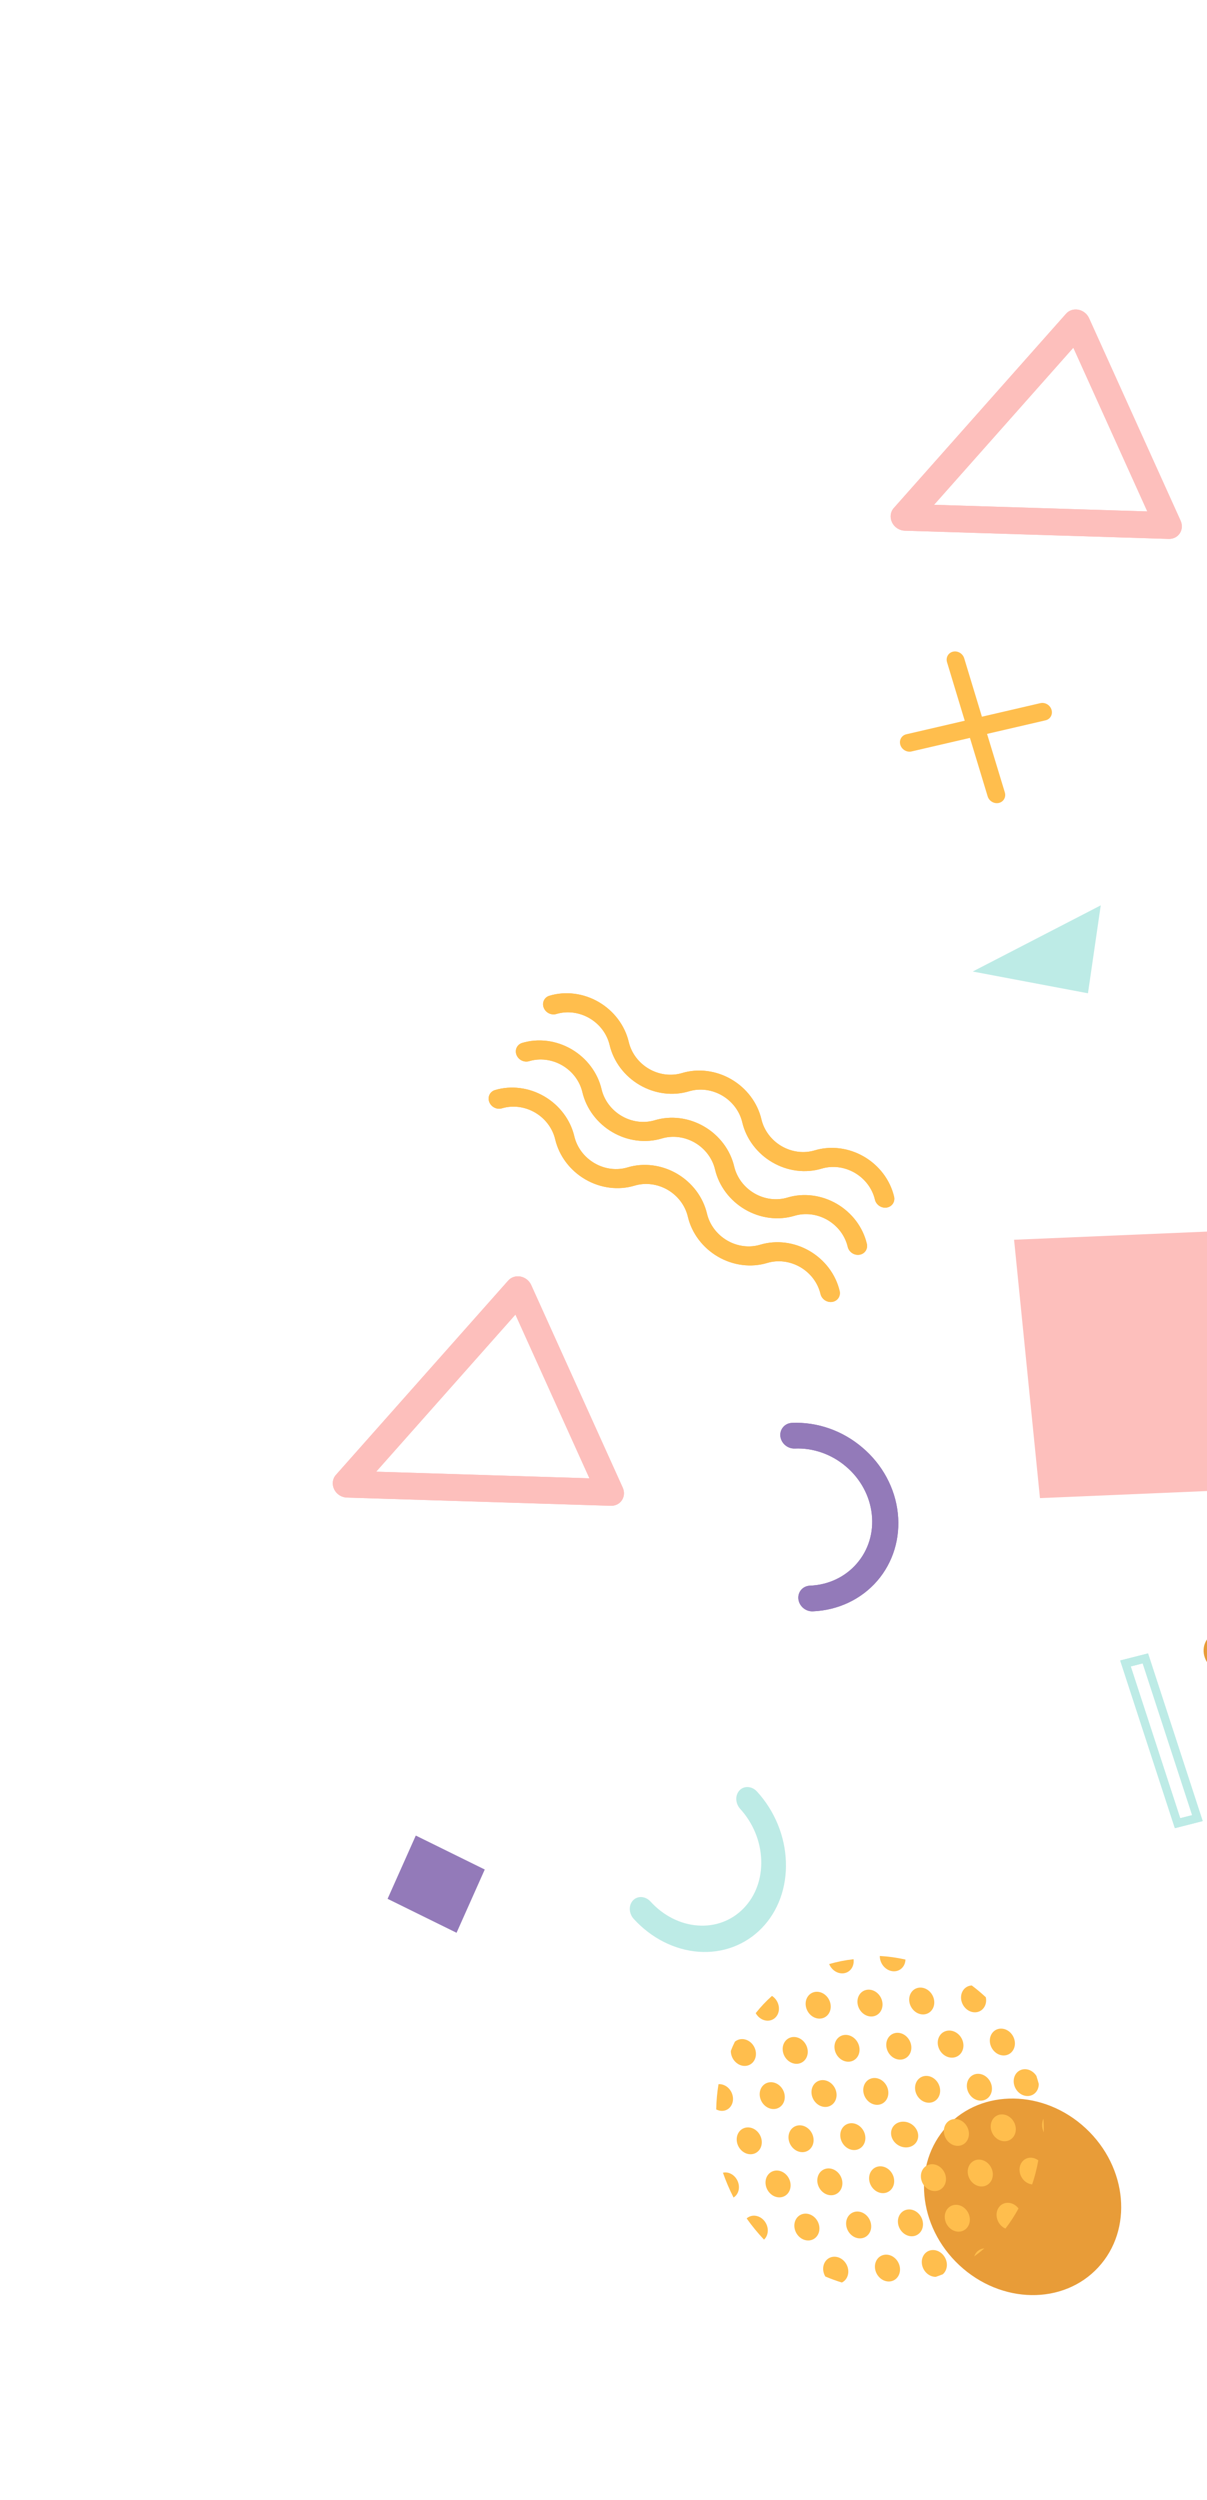 <svg width="371" height="768" viewBox="0 0 371 768" fill="none" xmlns="http://www.w3.org/2000/svg">
<path d="M361.121 561.595L344.318 510.081L352.879 507.902L369.679 559.414L361.121 561.595ZM347.563 511.908L362.769 558.522L366.432 557.596L351.231 510.975L347.563 511.908Z" fill="#BDEBE6"/>
<path d="M240.615 438.517C240.943 438.09 241.365 437.742 241.852 437.496C242.339 437.25 242.88 437.111 243.44 437.09C247.292 436.919 251.191 437.504 254.911 438.812C258.632 440.119 262.1 442.123 265.114 444.708C268.142 447.277 270.66 450.377 272.521 453.83C274.383 457.283 275.552 461.02 275.96 464.824C276.799 472.5 274.519 479.987 269.621 485.642C264.722 491.297 257.605 494.658 249.831 494.987C248.771 495.03 247.709 494.656 246.879 493.947C246.048 493.239 245.516 492.253 245.401 491.207C245.343 490.689 245.39 490.171 245.538 489.684C245.686 489.197 245.933 488.75 246.263 488.368C246.594 487.986 247.003 487.677 247.466 487.459C247.929 487.241 248.438 487.117 248.963 487.095C251.764 486.986 254.478 486.329 256.948 485.163C259.418 483.997 261.596 482.345 263.354 480.303C265.126 478.268 266.446 475.881 267.237 473.28C268.028 470.678 268.275 467.914 267.963 465.146C267.662 462.38 266.809 459.665 265.453 457.155C264.098 454.645 262.266 452.391 260.065 450.524C257.871 448.643 255.348 447.185 252.641 446.232C249.933 445.28 247.096 444.852 244.293 444.975C243.769 444.997 243.237 444.917 242.731 444.739C242.224 444.561 241.751 444.289 241.339 443.938C240.927 443.587 240.585 443.164 240.331 442.694C240.077 442.224 239.917 441.715 239.859 441.197C239.758 440.22 240.027 439.266 240.615 438.517Z" fill="#937AB9"/>
<path d="M104.495 459.417C103.723 458.962 103.099 458.289 102.713 457.494C102.355 456.761 102.213 455.955 102.305 455.175C102.397 454.394 102.718 453.671 103.231 453.093L156.214 393.368C156.666 392.857 157.251 392.477 157.913 392.263C158.576 392.049 159.294 392.009 160.001 392.145C160.706 392.283 161.375 392.592 161.946 393.044C162.518 393.496 162.973 394.075 163.269 394.727L191.414 456.983C191.7 457.617 191.828 458.301 191.784 458.973C191.741 459.645 191.528 460.286 191.165 460.837C190.803 461.39 190.3 461.837 189.703 462.138C189.106 462.439 188.432 462.585 187.741 462.563L106.608 460.04C105.873 460.015 105.144 459.8 104.495 459.417ZM158.43 403.828L115.626 452.083L181.167 454.117L158.43 403.828Z" fill="#FDBFBC"/>
<path d="M334.413 305.129L298.984 298.441L338.343 278.111L334.413 305.129Z" fill="#BDEBE6"/>
<path d="M361.121 561.595L344.318 510.081L352.879 507.902L369.679 559.414L361.121 561.595ZM347.563 511.908L362.769 558.522L366.432 557.596L351.231 510.975L347.563 511.908Z" fill="#BDEBE6"/>
<path d="M382.036 511.146C383.9 508.241 382.917 504.236 379.84 502.2C376.763 500.165 372.758 500.869 370.894 503.774C369.03 506.678 370.013 510.683 373.09 512.719C376.167 514.755 380.172 514.051 382.036 511.146Z" fill="#E89C38"/>
<path d="M240.615 438.517C240.943 438.09 241.365 437.742 241.852 437.496C242.339 437.25 242.88 437.111 243.44 437.09C247.292 436.919 251.191 437.504 254.911 438.812C258.632 440.119 262.1 442.123 265.114 444.708C268.142 447.277 270.66 450.377 272.521 453.83C274.383 457.283 275.552 461.02 275.96 464.824C276.799 472.5 274.519 479.987 269.621 485.642C264.722 491.297 257.605 494.658 249.831 494.987C248.771 495.03 247.709 494.656 246.879 493.947C246.048 493.239 245.516 492.253 245.401 491.207C245.343 490.689 245.39 490.171 245.538 489.684C245.686 489.197 245.933 488.75 246.263 488.368C246.594 487.986 247.003 487.677 247.466 487.459C247.929 487.241 248.438 487.117 248.963 487.095C251.764 486.986 254.478 486.329 256.948 485.163C259.418 483.997 261.596 482.345 263.354 480.303C265.126 478.268 266.446 475.881 267.237 473.28C268.028 470.678 268.275 467.914 267.963 465.146C267.662 462.38 266.809 459.665 265.453 457.155C264.098 454.645 262.266 452.391 260.065 450.524C257.871 448.643 255.348 447.185 252.641 446.232C249.933 445.28 247.096 444.852 244.293 444.975C243.769 444.997 243.237 444.917 242.731 444.739C242.224 444.561 241.751 444.289 241.339 443.938C240.927 443.587 240.585 443.164 240.331 442.694C240.077 442.224 239.917 441.715 239.859 441.197C239.758 440.22 240.027 439.266 240.615 438.517Z" fill="#937AB9"/>
<path d="M291.062 653.166C280.328 664.776 282.039 683.89 294.884 695.858C307.728 707.827 326.842 708.118 337.575 696.508C348.309 684.899 346.598 665.785 333.754 653.816C320.91 641.848 301.796 641.557 291.062 653.166Z" fill="#E89C38"/>
<path d="M288.751 691.727C287.815 691.183 286.753 691.038 285.798 691.324C284.844 691.61 284.075 692.303 283.66 693.252C283.247 694.202 283.223 695.328 283.592 696.383C283.961 697.439 284.693 698.339 285.629 698.884C286.256 699.249 286.947 699.436 287.628 699.427C288.355 699.181 289.073 698.919 289.785 698.635C290.186 698.293 290.507 697.858 290.725 697.356C291.137 696.406 291.161 695.28 290.791 694.225C290.421 693.169 289.687 692.271 288.751 691.727Z" fill="#FFBE4D"/>
<path d="M290.718 679.365C290.305 680.314 290.281 681.44 290.65 682.496C291.019 683.552 291.751 684.451 292.686 684.997C293.623 685.539 294.685 685.683 295.639 685.397C296.594 685.11 297.362 684.417 297.777 683.468C298.19 682.519 298.215 681.392 297.845 680.336C297.475 679.28 296.742 678.381 295.806 677.836C294.87 677.293 293.808 677.148 292.854 677.435C291.9 677.721 291.131 678.416 290.718 679.365Z" fill="#FFBE4D"/>
<path d="M297.779 665.477C297.366 666.426 297.342 667.553 297.711 668.609C298.081 669.665 298.815 670.564 299.751 671.109C300.214 671.378 300.714 671.553 301.22 671.622C301.727 671.692 302.231 671.654 302.704 671.513C303.177 671.371 303.609 671.128 303.976 670.797C304.342 670.466 304.637 670.053 304.842 669.583C305.255 668.634 305.28 667.508 304.911 666.452C304.542 665.396 303.809 664.496 302.873 663.951C301.937 663.407 300.874 663.262 299.919 663.548C298.964 663.834 298.194 664.528 297.779 665.477Z" fill="#FFBE4D"/>
<path d="M304.844 651.589C304.639 652.059 304.527 652.578 304.515 653.115C304.503 653.653 304.591 654.198 304.775 654.721C304.958 655.245 305.232 655.734 305.582 656.163C305.932 656.592 306.351 656.952 306.815 657.221C307.751 657.765 308.813 657.91 309.768 657.624C310.723 657.338 311.492 656.644 311.906 655.696C312.319 654.746 312.343 653.62 311.974 652.564C311.605 651.509 310.873 650.609 309.937 650.064C309.001 649.52 307.938 649.375 306.983 649.66C306.028 649.946 305.259 650.64 304.844 651.589Z" fill="#FFBE4D"/>
<path d="M311.908 637.699C311.495 638.648 311.47 639.774 311.839 640.83C312.208 641.885 312.941 642.785 313.876 643.33C314.812 643.873 315.874 644.018 316.828 643.732C317.782 643.446 318.551 642.753 318.966 641.805C319.186 641.304 319.297 640.747 319.294 640.171C319.068 639.338 318.824 638.514 318.563 637.698C318.161 637.06 317.616 636.531 316.986 636.167C316.05 635.628 314.991 635.487 314.04 635.774C313.088 636.061 312.322 636.753 311.908 637.699Z" fill="#FFBE4D"/>
<path d="M299.597 692.775C299.544 692.889 299.499 693.008 299.462 693.13C300.521 692.366 301.549 691.552 302.547 690.691C301.904 690.73 301.298 690.941 300.782 691.305C300.267 691.669 299.86 692.174 299.597 692.775Z" fill="#FFBE4D"/>
<path d="M311.716 677.221C310.783 676.678 309.724 676.534 308.773 676.819C307.822 677.105 307.055 677.797 306.641 678.744C306.23 679.693 306.206 680.818 306.575 681.872C306.943 682.927 307.674 683.825 308.606 684.37C308.749 684.451 308.895 684.524 309.044 684.588C310.54 682.662 311.882 680.599 313.058 678.417C312.691 677.924 312.235 677.514 311.721 677.215L311.716 677.221Z" fill="#FFBE4D"/>
<path d="M318.728 663.363C317.803 662.822 316.755 662.678 315.812 662.963C314.869 663.248 314.109 663.938 313.699 664.882C313.292 665.828 313.267 666.949 313.632 668.001C313.997 669.053 314.72 669.948 315.644 670.492C316.153 670.79 316.706 670.971 317.263 671.021C318.07 668.634 318.699 666.164 319.143 663.633C319.011 663.533 318.874 663.44 318.734 663.357L318.728 663.363Z" fill="#FFBE4D"/>
<path d="M320.837 655.029C320.849 653.633 320.811 652.234 320.731 650.836C320.681 650.942 320.636 651.052 320.593 651.164C320.376 651.749 320.285 652.409 320.328 653.084C320.37 653.759 320.545 654.428 320.837 655.029Z" fill="#FFBE4D"/>
<path d="M233.71 681.172C233.016 680.767 232.246 680.581 231.498 680.635C230.749 680.69 230.056 680.983 229.505 681.479C231.13 683.781 232.913 685.957 234.837 687.986C235.19 687.661 235.473 687.259 235.67 686.801C235.875 686.331 235.987 685.813 235.999 685.276C236.011 684.739 235.924 684.194 235.742 683.671C235.56 683.148 235.287 682.659 234.938 682.23C234.59 681.801 234.172 681.442 233.71 681.172Z" fill="#FFBE4D"/>
<path d="M242.687 672.935C243.099 671.985 243.124 670.859 242.755 669.804C242.386 668.748 241.653 667.849 240.718 667.303C239.782 666.76 238.72 666.615 237.766 666.901C236.812 667.187 236.043 667.88 235.627 668.828C235.215 669.778 235.19 670.904 235.559 671.959C235.928 673.015 236.661 673.914 237.596 674.46C238.532 675.004 239.594 675.149 240.549 674.863C241.503 674.577 242.272 673.884 242.687 672.935Z" fill="#FFBE4D"/>
<path d="M249.751 659.047C250.164 658.097 250.188 656.971 249.819 655.916C249.45 654.86 248.718 653.96 247.783 653.415C246.846 652.872 245.785 652.727 244.83 653.013C243.876 653.299 243.107 653.992 242.692 654.94C242.279 655.889 242.255 657.016 242.624 658.071C242.993 659.127 243.725 660.026 244.66 660.572C245.597 661.115 246.658 661.26 247.613 660.974C248.567 660.688 249.336 659.995 249.751 659.047Z" fill="#FFBE4D"/>
<path d="M256.815 645.159C257.228 644.209 257.252 643.083 256.882 642.027C256.512 640.971 255.779 640.072 254.844 639.527C253.908 638.983 252.846 638.838 251.891 639.124C250.936 639.41 250.167 640.104 249.753 641.052C249.34 642.002 249.316 643.128 249.685 644.184C250.054 645.239 250.786 646.139 251.721 646.684C252.658 647.228 253.721 647.373 254.676 647.087C255.631 646.801 256.4 646.108 256.815 645.159Z" fill="#FFBE4D"/>
<path d="M263.876 631.268C264.081 630.798 264.193 630.28 264.205 629.743C264.217 629.205 264.129 628.659 263.947 628.136C263.764 627.613 263.49 627.123 263.14 626.694C262.79 626.265 262.371 625.906 261.908 625.636C260.971 625.093 259.91 624.949 258.955 625.235C258.001 625.521 257.232 626.213 256.817 627.161C256.404 628.111 256.38 629.238 256.75 630.294C257.12 631.349 257.853 632.248 258.788 632.794C259.724 633.337 260.785 633.481 261.739 633.195C262.693 632.909 263.462 632.216 263.876 631.268Z" fill="#FFBE4D"/>
<path d="M270.94 617.374C271.353 616.425 271.377 615.299 271.008 614.243C270.639 613.187 269.907 612.288 268.971 611.742C268.035 611.2 266.973 611.056 266.019 611.342C265.064 611.629 264.296 612.322 263.881 613.271C263.468 614.22 263.444 615.346 263.813 616.402C264.182 617.458 264.914 618.357 265.849 618.903C266.786 619.446 267.848 619.59 268.802 619.303C269.757 619.017 270.525 618.323 270.94 617.374Z" fill="#FFBE4D"/>
<path d="M272.78 605.009C273.737 605.561 274.823 605.709 275.798 605.418C276.774 605.128 277.56 604.424 277.984 603.461C278.188 602.997 278.301 602.485 278.316 601.954C275.696 601.362 273.057 600.992 270.425 600.847C270.409 601.669 270.624 602.502 271.043 603.243C271.463 603.983 272.067 604.598 272.78 605.009Z" fill="#FFBE4D"/>
<path d="M251.545 686.178C251.958 685.228 251.983 684.102 251.614 683.046C251.245 681.99 250.512 681.091 249.576 680.546C248.64 680.002 247.578 679.858 246.624 680.144C245.669 680.43 244.9 681.123 244.485 682.071C244.072 683.02 244.048 684.146 244.417 685.202C244.786 686.258 245.518 687.157 246.454 687.703C247.39 688.246 248.452 688.39 249.406 688.104C250.36 687.819 251.129 687.126 251.545 686.178Z" fill="#FFBE4D"/>
<path d="M251.543 668.18C251.13 669.13 251.106 670.256 251.475 671.312C251.844 672.367 252.576 673.267 253.511 673.812C254.448 674.355 255.51 674.499 256.464 674.213C257.419 673.926 258.187 673.232 258.602 672.284C259.015 671.334 259.04 670.208 258.67 669.152C258.3 668.096 257.567 667.196 256.631 666.652C255.694 666.108 254.633 665.964 253.679 666.251C252.725 666.537 251.956 667.231 251.543 668.18Z" fill="#FFBE4D"/>
<path d="M258.604 654.292C258.191 655.242 258.167 656.369 258.536 657.425C258.906 658.481 259.639 659.38 260.576 659.924C261.039 660.194 261.538 660.369 262.045 660.438C262.552 660.507 263.056 660.47 263.529 660.328C264.002 660.187 264.434 659.944 264.8 659.613C265.167 659.281 265.461 658.869 265.666 658.399C266.08 657.45 266.105 656.324 265.736 655.267C265.367 654.211 264.634 653.312 263.698 652.767C262.761 652.223 261.699 652.078 260.744 652.364C259.789 652.65 259.019 653.343 258.604 654.292Z" fill="#FFBE4D"/>
<path d="M265.669 640.405C265.255 641.354 265.231 642.481 265.601 643.537C265.97 644.593 266.704 645.492 267.64 646.037C268.576 646.581 269.638 646.725 270.593 646.439C271.547 646.154 272.316 645.46 272.731 644.511C273.143 643.562 273.168 642.436 272.799 641.38C272.43 640.324 271.697 639.425 270.762 638.879C269.826 638.335 268.763 638.19 267.808 638.476C266.853 638.762 266.084 639.456 265.669 640.405Z" fill="#FFBE4D"/>
<path d="M279.799 630.626C280.211 629.677 280.236 628.551 279.867 627.495C279.498 626.439 278.765 625.54 277.83 624.994C276.894 624.45 275.831 624.306 274.877 624.593C273.922 624.879 273.153 625.573 272.739 626.522C272.326 627.472 272.301 628.598 272.67 629.654C273.039 630.71 273.772 631.609 274.708 632.154C275.645 632.697 276.707 632.841 277.661 632.555C278.615 632.268 279.384 631.575 279.799 630.626Z" fill="#FFBE4D"/>
<path d="M286.847 616.739C287.259 615.789 287.283 614.663 286.914 613.607C286.544 612.551 285.811 611.652 284.875 611.107C283.939 610.563 282.877 610.418 281.923 610.704C280.968 610.99 280.199 611.684 279.785 612.632C279.372 613.582 279.347 614.708 279.716 615.764C280.086 616.819 280.818 617.719 281.753 618.264C282.69 618.809 283.752 618.954 284.707 618.668C285.662 618.382 286.432 617.688 286.847 616.739Z" fill="#FFBE4D"/>
<path d="M224.986 646.375C225.392 645.43 225.416 644.31 225.053 643.259C224.69 642.209 223.969 641.314 223.05 640.773C222.36 640.364 221.594 640.177 220.851 640.238C220.428 642.775 220.192 645.365 220.145 647.984C221.055 648.467 222.065 648.569 222.967 648.269C223.869 647.97 224.592 647.291 224.986 646.375Z" fill="#FFBE4D"/>
<path d="M226.939 634.084C227.876 634.627 228.938 634.77 229.892 634.484C230.846 634.197 231.615 633.504 232.03 632.555C232.443 631.606 232.468 630.48 232.099 629.424C231.73 628.368 230.997 627.468 230.061 626.923C229.372 626.522 228.609 626.334 227.866 626.382C227.122 626.431 226.431 626.713 225.877 627.194C225.655 627.66 225.43 628.12 225.22 628.596C225.011 629.071 224.828 629.56 224.636 630.042C224.631 630.842 224.846 631.652 225.255 632.37C225.664 633.088 226.25 633.684 226.939 634.084Z" fill="#FFBE4D"/>
<path d="M239.099 618.651C239.501 617.729 239.536 616.639 239.198 615.608C238.859 614.577 238.173 613.684 237.282 613.116C235.475 614.727 233.804 616.5 232.283 618.418C232.692 619.157 233.287 619.77 233.991 620.18C234.456 620.451 234.957 620.626 235.466 620.696C235.974 620.765 236.48 620.728 236.955 620.586C237.429 620.444 237.863 620.2 238.23 619.868C238.598 619.536 238.894 619.122 239.099 618.651Z" fill="#FFBE4D"/>
<path d="M224.885 667.889C224.042 667.387 223.091 667.225 222.213 667.433C223.122 670.043 224.212 672.593 225.473 675.058C226.059 674.698 226.522 674.153 226.808 673.486C227.008 673.019 227.117 672.503 227.129 671.969C227.14 671.435 227.054 670.893 226.876 670.373C226.697 669.853 226.43 669.366 226.088 668.94C225.747 668.514 225.338 668.156 224.885 667.889Z" fill="#FFBE4D"/>
<path d="M233.829 659.689C234.242 658.739 234.266 657.613 233.897 656.557C233.528 655.501 232.796 654.602 231.861 654.057C230.924 653.514 229.862 653.37 228.908 653.656C227.954 653.943 227.185 654.636 226.77 655.585C226.357 656.534 226.333 657.661 226.702 658.717C227.072 659.773 227.806 660.672 228.742 661.217C229.678 661.76 230.739 661.903 231.693 661.617C232.647 661.33 233.415 660.637 233.829 659.689Z" fill="#FFBE4D"/>
<path d="M240.893 645.801C241.306 644.852 241.33 643.726 240.961 642.67C240.592 641.614 239.86 640.715 238.925 640.169C237.988 639.626 236.926 639.482 235.972 639.769C235.017 640.055 234.249 640.749 233.834 641.697C233.421 642.647 233.396 643.773 233.765 644.829C234.134 645.885 234.867 646.784 235.802 647.329C236.739 647.872 237.801 648.016 238.755 647.73C239.71 647.443 240.478 646.75 240.893 645.801Z" fill="#FFBE4D"/>
<path d="M247.958 631.913C248.371 630.963 248.395 629.837 248.026 628.782C247.657 627.726 246.925 626.826 245.989 626.281C245.053 625.737 243.991 625.592 243.037 625.878C242.082 626.164 241.313 626.857 240.899 627.806C240.486 628.755 240.461 629.882 240.83 630.937C241.2 631.993 241.932 632.892 242.867 633.438C243.803 633.981 244.865 634.126 245.819 633.84C246.774 633.554 247.543 632.861 247.958 631.913Z" fill="#FFBE4D"/>
<path d="M255.022 618.025C255.434 617.075 255.458 615.949 255.089 614.893C254.719 613.837 253.986 612.938 253.051 612.393C252.114 611.849 251.052 611.704 250.098 611.99C249.143 612.276 248.374 612.97 247.96 613.918C247.546 614.868 247.521 615.994 247.89 617.05C248.259 618.106 248.992 619.005 249.928 619.55C250.865 620.094 251.927 620.239 252.882 619.953C253.837 619.668 254.607 618.974 255.022 618.025Z" fill="#FFBE4D"/>
<path d="M262.068 604.095C262.368 603.412 262.47 602.633 262.363 601.846C259.809 602.127 257.302 602.626 254.865 603.337C255.263 604.312 255.973 605.134 256.858 605.645C257.816 606.198 258.903 606.346 259.88 606.055C260.857 605.765 261.644 605.06 262.068 604.095Z" fill="#FFBE4D"/>
<path d="M258.445 693.78C257.506 693.237 256.442 693.093 255.486 693.379C254.529 693.666 253.759 694.36 253.343 695.31C253.077 695.916 252.968 696.602 253.026 697.302C253.085 698.002 253.309 698.693 253.678 699.31C255.351 700.025 257.052 700.643 258.771 701.162C259.504 700.809 260.084 700.196 260.42 699.417C260.834 698.466 260.858 697.339 260.487 696.282C260.117 695.225 259.382 694.326 258.445 693.78Z" fill="#FFBE4D"/>
<path d="M260.397 681.426C259.984 682.376 259.96 683.503 260.329 684.559C260.699 685.615 261.433 686.514 262.369 687.059C263.305 687.602 264.367 687.746 265.321 687.46C266.275 687.174 267.044 686.481 267.46 685.533C267.872 684.584 267.896 683.457 267.526 682.401C267.157 681.345 266.424 680.446 265.488 679.901C264.552 679.357 263.49 679.212 262.535 679.498C261.581 679.784 260.812 680.478 260.397 681.426Z" fill="#FFBE4D"/>
<path d="M267.462 667.532C267.05 668.482 267.026 669.608 267.395 670.664C267.765 671.72 268.498 672.619 269.433 673.164C270.37 673.708 271.432 673.853 272.386 673.567C273.341 673.281 274.11 672.588 274.524 671.639C274.937 670.69 274.961 669.563 274.592 668.508C274.223 667.452 273.491 666.553 272.556 666.007C271.619 665.463 270.557 665.318 269.602 665.604C268.647 665.89 267.877 666.583 267.462 667.532Z" fill="#FFBE4D"/>
<path d="M274.029 654.287C273.432 656.327 274.753 658.616 276.979 659.399C279.206 660.182 281.494 659.162 282.091 657.122C282.688 655.082 281.367 652.793 279.14 652.01C276.914 651.227 274.625 652.247 274.029 654.287Z" fill="#FFBE4D"/>
<path d="M281.59 639.76C281.178 640.709 281.153 641.835 281.522 642.891C281.891 643.947 282.623 644.846 283.559 645.392C284.495 645.935 285.557 646.079 286.511 645.793C287.465 645.507 288.234 644.815 288.649 643.867C289.063 642.917 289.087 641.79 288.717 640.734C288.348 639.678 287.614 638.779 286.678 638.234C285.742 637.691 284.681 637.547 283.727 637.833C282.773 638.119 282.005 638.812 281.59 639.76Z" fill="#FFBE4D"/>
<path d="M290.76 623.906C288.725 624.507 287.713 626.795 288.5 629.015C289.287 631.236 291.574 632.549 293.609 631.948C295.644 631.346 296.656 629.059 295.87 626.838C295.083 624.618 292.796 623.305 290.76 623.906Z" fill="#FFBE4D"/>
<path d="M295.722 611.983C295.31 612.933 295.286 614.06 295.655 615.116C296.025 616.171 296.758 617.07 297.693 617.616C298.63 618.159 299.692 618.304 300.647 618.017C301.601 617.731 302.37 617.036 302.784 616.087C303.124 615.311 303.203 614.41 303.011 613.521C301.629 612.241 300.192 611.036 298.703 609.91C298.055 609.937 297.441 610.142 296.92 610.504C296.398 610.867 295.986 611.376 295.722 611.983Z" fill="#FFBE4D"/>
<path d="M269.255 694.669C268.842 695.619 268.818 696.746 269.188 697.801C269.557 698.857 270.29 699.756 271.226 700.301C272.162 700.845 273.224 700.99 274.179 700.704C275.133 700.418 275.902 699.725 276.317 698.776C276.73 697.827 276.754 696.701 276.385 695.645C276.016 694.589 275.284 693.69 274.348 693.144C273.412 692.6 272.349 692.455 271.394 692.741C270.439 693.027 269.67 693.72 269.255 694.669Z" fill="#FFBE4D"/>
<path d="M276.319 680.781C275.907 681.731 275.882 682.857 276.251 683.913C276.62 684.968 277.353 685.868 278.288 686.413C279.224 686.956 280.286 687.1 281.24 686.814C282.194 686.528 282.963 685.836 283.379 684.888C283.792 683.939 283.817 682.813 283.448 681.757C283.079 680.7 282.346 679.801 281.41 679.256C280.474 678.713 279.412 678.569 278.458 678.854C277.504 679.14 276.735 679.833 276.319 680.781Z" fill="#FFBE4D"/>
<path d="M283.384 666.893C282.971 667.843 282.946 668.969 283.315 670.025C283.685 671.081 284.417 671.98 285.352 672.525C286.289 673.068 287.351 673.212 288.305 672.926C289.259 672.639 290.028 671.946 290.443 670.997C290.856 670.048 290.881 668.922 290.512 667.866C290.143 666.81 289.41 665.91 288.474 665.365C287.538 664.822 286.476 664.678 285.521 664.965C284.567 665.251 283.798 665.945 283.384 666.893Z" fill="#FFBE4D"/>
<path d="M290.442 653.006C290.029 653.955 290.004 655.082 290.373 656.137C290.742 657.193 291.475 658.092 292.41 658.638C293.347 659.181 294.409 659.325 295.363 659.038C296.317 658.752 297.086 658.058 297.501 657.11C297.912 656.161 297.936 655.036 297.567 653.982C297.199 652.927 296.467 652.029 295.533 651.484C295.069 651.214 294.57 651.039 294.063 650.97C293.557 650.9 293.053 650.937 292.58 651.078C292.107 651.22 291.675 651.463 291.308 651.794C290.941 652.124 290.647 652.536 290.442 653.006Z" fill="#FFBE4D"/>
<path d="M297.509 639.118C297.096 640.067 297.071 641.194 297.441 642.25C297.811 643.306 298.544 644.205 299.481 644.75C300.417 645.294 301.479 645.439 302.433 645.153C303.388 644.867 304.157 644.173 304.571 643.225C304.984 642.275 305.008 641.149 304.639 640.093C304.27 639.038 303.538 638.138 302.603 637.593C301.666 637.049 300.604 636.904 299.649 637.189C298.694 637.475 297.924 638.169 297.509 639.118Z" fill="#FFBE4D"/>
<path d="M304.573 625.236C304.16 626.186 304.135 627.312 304.504 628.368C304.873 629.424 305.606 630.323 306.542 630.868C307.478 631.412 308.54 631.556 309.494 631.27C310.448 630.984 311.217 630.291 311.632 629.343C312.045 628.394 312.07 627.268 311.701 626.212C311.332 625.156 310.599 624.257 309.664 623.711C308.728 623.168 307.666 623.024 306.712 623.309C305.757 623.595 304.988 624.288 304.573 625.236Z" fill="#FFBE4D"/>
<path d="M229.761 548.955C230.291 548.963 230.825 549.091 231.329 549.329C231.833 549.568 232.295 549.913 232.685 550.341C235.372 553.277 237.541 556.694 239.064 560.396C240.588 564.098 241.437 568.011 241.562 571.908C241.708 575.807 241.127 579.616 239.853 583.117C238.579 586.617 236.637 589.738 234.141 592.3C229.111 597.48 222.142 600.091 214.764 599.559C207.386 599.027 200.201 595.396 194.785 589.463C194.42 589.061 194.126 588.595 193.919 588.09C193.713 587.585 193.597 587.052 193.58 586.521C193.563 585.99 193.644 585.471 193.818 584.995C193.993 584.518 194.258 584.093 194.598 583.744C194.938 583.395 195.346 583.128 195.8 582.959C196.253 582.79 196.743 582.722 197.242 582.759C197.74 582.796 198.236 582.937 198.703 583.175C199.17 583.412 199.598 583.741 199.963 584.143C201.908 586.284 204.192 588.035 206.684 589.295C209.176 590.555 211.827 591.299 214.483 591.484C217.143 591.684 219.758 591.319 222.177 590.411C224.597 589.503 226.773 588.07 228.578 586.195C230.394 584.331 231.807 582.061 232.734 579.514C233.661 576.968 234.084 574.197 233.978 571.361C233.886 568.526 233.267 565.681 232.159 562.988C231.05 560.296 229.473 557.81 227.52 555.674C227.155 555.272 226.861 554.806 226.654 554.301C226.447 553.796 226.332 553.263 226.315 552.732C226.297 552.201 226.378 551.682 226.553 551.206C226.728 550.729 226.992 550.304 227.332 549.955C227.966 549.297 228.831 548.941 229.761 548.955Z" fill="#BDEBE6"/>
<path d="M140.332 593.73L149.003 574.294L127.803 563.859L119.132 583.295L140.332 593.73Z" fill="#937AB9"/>
<path d="M237.399 357.052C235.089 355.706 233.07 353.915 231.477 351.799C229.883 349.682 228.752 347.288 228.159 344.779C227.764 343.092 227.007 341.483 225.938 340.06C224.869 338.637 223.513 337.433 221.962 336.528C220.409 335.625 218.697 335.043 216.94 334.82C215.184 334.597 213.424 334.739 211.778 335.237C209.328 335.975 206.708 336.184 204.095 335.85C201.481 335.516 198.934 334.648 196.625 333.302C194.315 331.957 192.295 330.166 190.702 328.049C189.108 325.932 187.977 323.539 187.385 321.029C186.99 319.342 186.232 317.734 185.163 316.31C184.094 314.887 182.739 313.683 181.187 312.778C179.634 311.875 177.922 311.293 176.166 311.07C174.409 310.848 172.649 310.99 171.003 311.487C170.254 311.713 169.424 311.633 168.695 311.267C167.965 310.901 167.397 310.277 167.114 309.534C166.831 308.79 166.858 307.987 167.187 307.302C167.517 306.617 168.122 306.105 168.871 305.88C171.322 305.142 173.942 304.933 176.556 305.267C179.17 305.6 181.718 306.469 184.028 307.813C186.338 309.159 188.358 310.95 189.951 313.067C191.544 315.184 192.673 317.578 193.264 320.088C193.66 321.775 194.419 323.383 195.488 324.807C196.557 326.23 197.913 327.435 199.464 328.34C201.017 329.243 202.729 329.825 204.485 330.047C206.241 330.27 208 330.127 209.646 329.63C212.097 328.891 214.717 328.682 217.331 329.016C219.945 329.349 222.493 330.218 224.803 331.563C227.113 332.908 229.132 334.7 230.725 336.817C232.318 338.934 233.448 341.328 234.039 343.838C234.435 345.524 235.193 347.133 236.263 348.556C237.332 349.98 238.688 351.184 240.239 352.09C241.792 352.992 243.503 353.574 245.259 353.797C247.015 354.019 248.775 353.877 250.421 353.379C252.871 352.641 255.492 352.432 258.106 352.765C260.72 353.099 263.267 353.967 265.578 355.313C267.888 356.658 269.907 358.449 271.5 360.566C273.093 362.683 274.223 365.077 274.814 367.587C274.994 368.354 274.858 369.139 274.435 369.77C274.011 370.4 273.335 370.825 272.556 370.949C271.776 371.074 270.957 370.889 270.277 370.435C269.598 369.981 269.115 369.295 268.934 368.528C268.539 366.842 267.782 365.233 266.713 363.81C265.644 362.387 264.288 361.182 262.737 360.278C261.184 359.375 259.472 358.792 257.715 358.569C255.959 358.347 254.198 358.489 252.552 358.987C250.102 359.724 247.483 359.933 244.869 359.6C242.256 359.266 239.709 358.397 237.399 357.052Z" fill="#FFBE4D"/>
<path d="M229.032 371.545C226.722 370.2 224.703 368.409 223.109 366.292C221.516 364.175 220.385 361.782 219.792 359.272C219.396 357.586 218.639 355.977 217.57 354.554C216.501 353.131 215.145 351.926 213.594 351.021C212.041 350.119 210.329 349.536 208.573 349.314C206.816 349.091 205.056 349.233 203.41 349.73C200.96 350.468 198.341 350.677 195.727 350.343C193.114 350.01 190.567 349.141 188.257 347.796C185.947 346.45 183.928 344.659 182.334 342.542C180.741 340.426 179.61 338.032 179.017 335.522C178.622 333.836 177.864 332.227 176.795 330.804C175.726 329.381 174.371 328.177 172.82 327.272C171.267 326.369 169.555 325.787 167.798 325.564C166.042 325.341 164.282 325.484 162.636 325.981C161.887 326.206 161.056 326.127 160.327 325.761C159.598 325.394 159.029 324.771 158.746 324.027C158.464 323.283 158.49 322.481 158.82 321.796C159.149 321.11 159.755 320.599 160.504 320.373C162.955 319.636 165.575 319.428 168.188 319.761C170.802 320.095 173.349 320.964 175.66 322.309C177.969 323.655 179.988 325.446 181.581 327.562C183.174 329.679 184.305 332.072 184.897 334.581C185.293 336.268 186.051 337.877 187.12 339.3C188.19 340.723 189.546 341.928 191.097 342.833C192.649 343.736 194.361 344.318 196.117 344.541C197.873 344.763 199.633 344.621 201.278 344.123C203.729 343.386 206.349 343.177 208.963 343.511C211.577 343.845 214.124 344.714 216.434 346.059C218.744 347.404 220.763 349.195 222.356 351.312C223.949 353.428 225.079 355.821 225.671 358.331C226.068 360.018 226.826 361.626 227.895 363.05C228.964 364.473 230.32 365.678 231.872 366.583C233.424 367.486 235.136 368.068 236.892 368.29C238.648 368.513 240.408 368.37 242.053 367.873C244.504 367.135 247.124 366.927 249.738 367.261C252.352 367.595 254.899 368.463 257.209 369.809C259.519 371.154 261.538 372.945 263.131 375.061C264.724 377.178 265.854 379.571 266.446 382.08C266.627 382.847 266.491 383.632 266.067 384.263C265.644 384.893 264.968 385.318 264.188 385.443C263.409 385.567 262.589 385.382 261.91 384.928C261.231 384.474 260.748 383.788 260.567 383.022C260.171 381.335 259.413 379.727 258.345 378.303C257.276 376.88 255.92 375.676 254.369 374.771C252.816 373.868 251.104 373.286 249.348 373.063C247.591 372.841 245.831 372.983 244.185 373.48C241.735 374.217 239.115 374.426 236.502 374.093C233.888 373.759 231.341 372.891 229.032 371.545Z" fill="#FFBE4D"/>
<path d="M220.668 386.031C218.358 384.686 216.338 382.895 214.745 380.778C213.151 378.661 212.02 376.267 211.428 373.758C211.033 372.071 210.275 370.462 209.206 369.039C208.137 367.616 206.782 366.412 205.231 365.507C203.678 364.604 201.966 364.022 200.209 363.799C198.453 363.577 196.693 363.719 195.046 364.216C192.596 364.954 189.977 365.164 187.363 364.83C184.75 364.496 182.203 363.627 179.893 362.281C177.583 360.936 175.563 359.145 173.97 357.028C172.376 354.912 171.246 352.518 170.654 350.008C170.258 348.322 169.5 346.713 168.431 345.29C167.362 343.867 166.007 342.662 164.456 341.757C162.903 340.855 161.191 340.272 159.434 340.05C157.678 339.827 155.918 339.969 154.272 340.466C153.523 340.692 152.693 340.612 151.963 340.246C151.234 339.88 150.665 339.256 150.383 338.513C150.1 337.769 150.126 336.966 150.456 336.281C150.785 335.596 151.391 335.084 152.14 334.859C154.591 334.122 157.211 333.913 159.825 334.247C162.438 334.581 164.986 335.45 167.296 336.795C169.605 338.14 171.624 339.931 173.218 342.048C174.811 344.164 175.941 346.557 176.533 349.067C176.929 350.754 177.687 352.362 178.757 353.786C179.826 355.209 181.182 356.414 182.733 357.319C184.286 358.222 185.997 358.804 187.753 359.026C189.509 359.248 191.269 359.106 192.915 358.608C195.365 357.871 197.985 357.663 200.599 357.997C203.213 358.331 205.76 359.199 208.07 360.545C210.38 361.89 212.399 363.681 213.992 365.797C215.585 367.914 216.716 370.307 217.308 372.816C217.704 374.503 218.462 376.112 219.531 377.535C220.601 378.958 221.957 380.163 223.508 381.069C225.06 381.971 226.772 382.553 228.528 382.776C230.284 382.998 232.044 382.856 233.689 382.358C236.14 381.621 238.76 381.412 241.374 381.746C243.988 382.08 246.535 382.949 248.845 384.294C251.155 385.639 253.174 387.43 254.767 389.547C256.36 391.663 257.49 394.056 258.082 396.566C258.263 397.333 258.127 398.118 257.703 398.748C257.28 399.379 256.604 399.803 255.825 399.928C255.045 400.053 254.225 399.868 253.546 399.414C252.867 398.96 252.384 398.274 252.203 397.507C251.807 395.821 251.05 394.212 249.981 392.789C248.912 391.366 247.556 390.162 246.005 389.256C244.452 388.354 242.74 387.772 240.984 387.549C239.227 387.326 237.467 387.468 235.821 387.965C233.371 388.704 230.751 388.913 228.138 388.579C225.524 388.246 222.977 387.377 220.668 386.031Z" fill="#FFBE4D"/>
<path d="M386.256 377.685L311.699 380.837L319.657 460.2L394.214 457.048L386.256 377.685Z" fill="#FDBFBC"/>
<path d="M275.977 162.402C275.204 161.947 274.581 161.275 274.195 160.479C273.836 159.746 273.695 158.941 273.787 158.16C273.878 157.38 274.2 156.657 274.713 156.078L327.696 96.354C328.148 95.847 328.732 95.469 329.393 95.258C330.054 95.046 330.771 95.007 331.475 95.144C332.18 95.281 332.849 95.591 333.42 96.042C333.992 96.494 334.447 97.073 334.743 97.726L362.895 159.968C363.182 160.602 363.309 161.286 363.265 161.958C363.222 162.631 363.009 163.271 362.646 163.823C362.284 164.375 361.782 164.822 361.184 165.123C360.587 165.424 359.913 165.57 359.223 165.549L278.09 163.026C277.354 163 276.625 162.785 275.977 162.402ZM329.912 106.814L287.108 155.068L352.649 157.102L329.912 106.814Z" fill="#FDBFBC"/>
<path d="M104.495 459.417C103.723 458.962 103.099 458.289 102.713 457.494C102.355 456.761 102.213 455.955 102.305 455.175C102.397 454.394 102.718 453.671 103.231 453.093L156.214 393.368C156.666 392.857 157.251 392.477 157.913 392.263C158.576 392.049 159.294 392.009 160.001 392.145C160.706 392.283 161.375 392.592 161.946 393.044C162.518 393.496 162.973 394.075 163.269 394.727L191.414 456.983C191.7 457.617 191.828 458.301 191.784 458.973C191.741 459.645 191.528 460.286 191.165 460.837C190.803 461.39 190.3 461.837 189.703 462.138C189.106 462.439 188.432 462.585 187.741 462.563L106.608 460.04C105.873 460.015 105.144 459.8 104.495 459.417ZM158.43 403.828L115.626 452.083L181.167 454.117L158.43 403.828Z" fill="#FDBFBC"/>
<path d="M303.397 225.444L321.373 221.276C321.72 221.196 322.043 221.049 322.324 220.842C322.604 220.635 322.835 220.373 323.005 220.07C323.177 219.769 323.283 219.433 323.318 219.083C323.354 218.732 323.317 218.373 323.21 218.027C322.998 217.327 322.516 216.721 321.871 216.341C321.226 215.961 320.471 215.838 319.771 216L301.816 220.163L296.37 202.208C296.158 201.509 295.676 200.902 295.031 200.522C294.386 200.142 293.631 200.019 292.931 200.181C292.584 200.26 292.261 200.407 291.981 200.613C291.701 200.82 291.47 201.082 291.3 201.384C291.128 201.685 291.021 202.022 290.986 202.373C290.951 202.724 290.987 203.083 291.094 203.43L296.532 221.397L278.577 225.561C278.23 225.64 277.907 225.787 277.627 225.994C277.347 226.201 277.115 226.463 276.945 226.766C276.774 227.067 276.667 227.404 276.632 227.755C276.596 228.106 276.633 228.465 276.739 228.811C276.843 229.158 277.016 229.485 277.246 229.774C277.476 230.063 277.759 230.309 278.079 230.496C278.398 230.685 278.747 230.812 279.107 230.871C279.468 230.93 279.831 230.919 280.178 230.839L298.133 226.675L303.579 244.63C303.683 244.977 303.856 245.304 304.086 245.593C304.316 245.882 304.599 246.128 304.919 246.315C305.237 246.504 305.587 246.632 305.947 246.69C306.308 246.749 306.671 246.738 307.018 246.657C307.365 246.578 307.688 246.43 307.968 246.224C308.248 246.017 308.48 245.754 308.65 245.452C308.822 245.151 308.929 244.814 308.964 244.463C308.999 244.112 308.963 243.753 308.856 243.406L303.397 225.444Z" fill="#FFBE4D"/>
<path d="M237.399 357.052C235.089 355.706 233.07 353.915 231.477 351.799C229.883 349.682 228.752 347.288 228.159 344.779C227.764 343.092 227.007 341.483 225.938 340.06C224.869 338.637 223.513 337.433 221.962 336.528C220.409 335.625 218.697 335.043 216.94 334.82C215.184 334.597 213.424 334.739 211.778 335.237C209.328 335.975 206.708 336.184 204.095 335.85C201.481 335.516 198.934 334.648 196.625 333.302C194.315 331.957 192.295 330.166 190.702 328.049C189.108 325.932 187.977 323.539 187.385 321.029C186.99 319.342 186.232 317.734 185.163 316.31C184.094 314.887 182.739 313.683 181.187 312.778C179.634 311.875 177.922 311.293 176.166 311.07C174.409 310.848 172.649 310.99 171.003 311.487C170.254 311.713 169.424 311.633 168.695 311.267C167.965 310.901 167.397 310.277 167.114 309.534C166.831 308.79 166.858 307.987 167.187 307.302C167.517 306.617 168.122 306.105 168.871 305.88C171.322 305.142 173.942 304.933 176.556 305.267C179.17 305.6 181.718 306.469 184.028 307.813C186.338 309.159 188.358 310.95 189.951 313.067C191.544 315.184 192.673 317.578 193.264 320.088C193.66 321.775 194.419 323.383 195.488 324.807C196.557 326.23 197.913 327.435 199.464 328.34C201.017 329.243 202.729 329.825 204.485 330.047C206.241 330.27 208 330.127 209.646 329.63C212.097 328.891 214.717 328.682 217.331 329.016C219.945 329.349 222.493 330.218 224.803 331.563C227.113 332.908 229.132 334.7 230.725 336.817C232.318 338.934 233.448 341.328 234.039 343.838C234.435 345.524 235.193 347.133 236.263 348.556C237.332 349.98 238.688 351.184 240.239 352.09C241.792 352.992 243.503 353.574 245.259 353.797C247.015 354.019 248.775 353.877 250.421 353.379C252.871 352.641 255.492 352.432 258.106 352.765C260.72 353.099 263.267 353.967 265.578 355.313C267.888 356.658 269.907 358.449 271.5 360.566C273.093 362.683 274.223 365.077 274.814 367.587C274.994 368.354 274.858 369.139 274.435 369.77C274.011 370.4 273.335 370.825 272.556 370.949C271.776 371.074 270.957 370.889 270.277 370.435C269.598 369.981 269.115 369.295 268.934 368.528C268.539 366.842 267.782 365.233 266.713 363.81C265.644 362.387 264.288 361.182 262.737 360.278C261.184 359.375 259.472 358.792 257.715 358.569C255.959 358.347 254.198 358.489 252.552 358.987C250.102 359.724 247.483 359.933 244.869 359.6C242.256 359.266 239.709 358.397 237.399 357.052Z" fill="#FFBE4D"/>
<path d="M229.032 371.545C226.722 370.2 224.703 368.409 223.109 366.292C221.516 364.175 220.385 361.782 219.792 359.272C219.396 357.586 218.639 355.977 217.57 354.554C216.501 353.131 215.145 351.926 213.594 351.021C212.041 350.119 210.329 349.536 208.573 349.314C206.816 349.091 205.056 349.233 203.41 349.73C200.96 350.468 198.341 350.677 195.727 350.343C193.114 350.01 190.567 349.141 188.257 347.796C185.947 346.45 183.928 344.659 182.334 342.542C180.741 340.426 179.61 338.032 179.017 335.522C178.622 333.836 177.864 332.227 176.795 330.804C175.726 329.381 174.371 328.177 172.82 327.272C171.267 326.369 169.555 325.787 167.798 325.564C166.042 325.341 164.282 325.484 162.636 325.981C161.887 326.206 161.056 326.127 160.327 325.761C159.598 325.394 159.029 324.771 158.746 324.027C158.464 323.283 158.49 322.481 158.82 321.796C159.149 321.11 159.755 320.599 160.504 320.373C162.955 319.636 165.575 319.428 168.188 319.761C170.802 320.095 173.349 320.964 175.66 322.309C177.969 323.655 179.988 325.446 181.581 327.562C183.174 329.679 184.305 332.072 184.897 334.581C185.293 336.268 186.051 337.877 187.12 339.3C188.19 340.723 189.546 341.928 191.097 342.833C192.649 343.736 194.361 344.318 196.117 344.541C197.873 344.763 199.633 344.621 201.278 344.123C203.729 343.386 206.349 343.177 208.963 343.511C211.577 343.845 214.124 344.714 216.434 346.059C218.744 347.404 220.763 349.195 222.356 351.312C223.949 353.428 225.079 355.821 225.671 358.331C226.068 360.018 226.826 361.626 227.895 363.05C228.964 364.473 230.32 365.678 231.872 366.583C233.424 367.486 235.136 368.068 236.892 368.29C238.648 368.513 240.408 368.37 242.053 367.873C244.504 367.135 247.124 366.927 249.738 367.261C252.352 367.595 254.899 368.463 257.209 369.809C259.519 371.154 261.538 372.945 263.131 375.061C264.724 377.178 265.854 379.571 266.446 382.08C266.627 382.847 266.491 383.632 266.067 384.263C265.644 384.893 264.968 385.318 264.188 385.443C263.409 385.567 262.589 385.382 261.91 384.928C261.231 384.474 260.748 383.788 260.567 383.022C260.171 381.335 259.413 379.727 258.345 378.303C257.276 376.88 255.92 375.676 254.369 374.771C252.816 373.868 251.104 373.286 249.348 373.063C247.591 372.841 245.831 372.983 244.185 373.48C241.735 374.217 239.115 374.426 236.502 374.093C233.888 373.759 231.341 372.891 229.032 371.545Z" fill="#FFBE4D"/>
<path d="M220.668 386.031C218.358 384.686 216.338 382.895 214.745 380.778C213.151 378.661 212.02 376.267 211.428 373.758C211.033 372.071 210.275 370.462 209.206 369.039C208.137 367.616 206.782 366.412 205.231 365.507C203.678 364.604 201.966 364.022 200.209 363.799C198.453 363.577 196.693 363.719 195.046 364.216C192.596 364.954 189.977 365.164 187.363 364.83C184.75 364.496 182.203 363.627 179.893 362.281C177.583 360.936 175.563 359.145 173.97 357.028C172.376 354.912 171.246 352.518 170.654 350.008C170.258 348.322 169.5 346.713 168.431 345.29C167.362 343.867 166.007 342.662 164.456 341.757C162.903 340.855 161.191 340.272 159.434 340.05C157.678 339.827 155.918 339.969 154.272 340.466C153.523 340.692 152.693 340.612 151.963 340.246C151.234 339.88 150.665 339.256 150.383 338.513C150.1 337.769 150.126 336.966 150.456 336.281C150.785 335.596 151.391 335.084 152.14 334.859C154.591 334.122 157.211 333.913 159.825 334.247C162.438 334.581 164.986 335.45 167.296 336.795C169.605 338.14 171.624 339.931 173.218 342.048C174.811 344.164 175.941 346.557 176.533 349.067C176.929 350.754 177.687 352.362 178.757 353.786C179.826 355.209 181.182 356.414 182.733 357.319C184.286 358.222 185.997 358.804 187.753 359.026C189.509 359.248 191.269 359.106 192.915 358.608C195.365 357.871 197.985 357.663 200.599 357.997C203.213 358.331 205.76 359.199 208.07 360.545C210.38 361.89 212.399 363.681 213.992 365.797C215.585 367.914 216.716 370.307 217.308 372.816C217.704 374.503 218.462 376.112 219.531 377.535C220.601 378.958 221.957 380.163 223.508 381.069C225.06 381.971 226.772 382.553 228.528 382.776C230.284 382.998 232.044 382.856 233.689 382.358C236.14 381.621 238.76 381.412 241.374 381.746C243.988 382.08 246.535 382.949 248.845 384.294C251.155 385.639 253.174 387.43 254.767 389.547C256.36 391.663 257.49 394.056 258.082 396.566C258.263 397.333 258.127 398.118 257.703 398.748C257.28 399.379 256.604 399.803 255.825 399.928C255.045 400.053 254.225 399.868 253.546 399.414C252.867 398.96 252.384 398.274 252.203 397.507C251.807 395.821 251.05 394.212 249.981 392.789C248.912 391.366 247.556 390.162 246.005 389.256C244.452 388.354 242.74 387.772 240.984 387.549C239.227 387.326 237.467 387.468 235.821 387.965C233.371 388.704 230.751 388.913 228.138 388.579C225.524 388.246 222.977 387.377 220.668 386.031Z" fill="#FFBE4D"/>
<path d="M275.977 162.402C275.204 161.947 274.581 161.275 274.195 160.479C273.836 159.746 273.695 158.941 273.787 158.16C273.878 157.38 274.2 156.657 274.713 156.078L327.696 96.354C328.148 95.847 328.732 95.469 329.393 95.258C330.054 95.046 330.771 95.007 331.475 95.144C332.18 95.281 332.849 95.591 333.42 96.042C333.992 96.494 334.447 97.073 334.743 97.726L362.895 159.968C363.182 160.602 363.309 161.286 363.265 161.958C363.222 162.631 363.009 163.271 362.646 163.823C362.284 164.375 361.782 164.822 361.184 165.123C360.587 165.424 359.913 165.57 359.223 165.549L278.09 163.026C277.354 163 276.625 162.785 275.977 162.402ZM329.912 106.814L287.108 155.068L352.649 157.102L329.912 106.814Z" fill="#FDBFBC"/>
<path d="M451.113 72.078C448.595 71.185 446.272 69.805 444.301 68.032C442.33 66.259 440.756 64.134 439.686 61.798C438.968 60.229 437.913 58.8 436.59 57.608C435.268 56.415 433.708 55.487 432.017 54.886C430.324 54.286 428.539 54.028 426.781 54.127C425.023 54.226 423.333 54.681 421.824 55.461C419.578 56.62 417.063 57.295 414.447 57.44C411.83 57.586 409.174 57.198 406.656 56.304C404.137 55.411 401.814 54.031 399.843 52.258C397.872 50.485 396.299 48.36 395.228 46.024C394.511 44.455 393.456 43.026 392.133 41.834C390.81 40.641 389.251 39.713 387.559 39.111C385.867 38.512 384.081 38.254 382.323 38.353C380.566 38.452 378.876 38.907 377.367 39.687C376.68 40.041 375.854 40.113 375.071 39.888C374.287 39.663 373.61 39.158 373.188 38.486C372.766 37.813 372.634 37.027 372.821 36.301C373.008 35.575 373.499 34.969 374.185 34.615C376.432 33.457 378.948 32.782 381.565 32.637C384.181 32.492 386.838 32.879 389.356 33.773C391.875 34.666 394.197 36.045 396.167 37.818C398.138 39.591 399.711 41.716 400.781 44.051C401.499 45.621 402.555 47.05 403.878 48.242C405.201 49.435 406.761 50.363 408.453 50.965C410.145 51.564 411.93 51.823 413.688 51.723C415.445 51.624 417.134 51.169 418.643 50.389C420.89 49.231 423.406 48.556 426.022 48.411C428.639 48.266 431.295 48.653 433.814 49.547C436.332 50.44 438.654 51.819 440.625 53.592C442.595 55.365 444.168 57.49 445.239 59.825C445.957 61.395 447.013 62.824 448.336 64.016C449.659 65.209 451.219 66.137 452.91 66.739C454.603 67.338 456.388 67.597 458.145 67.497C459.902 67.398 461.592 66.943 463.1 66.163C465.347 65.005 467.863 64.331 470.48 64.185C473.096 64.04 475.753 64.427 478.271 65.321C480.789 66.214 483.112 67.594 485.082 69.366C487.052 71.139 488.626 73.264 489.696 75.599C490.023 76.313 490.044 77.101 489.755 77.791C489.466 78.481 488.889 79.015 488.153 79.277C487.417 79.538 486.58 79.506 485.828 79.186C485.076 78.866 484.47 78.286 484.143 77.572C483.426 76.003 482.37 74.574 481.048 73.382C479.725 72.189 478.166 71.261 476.474 70.659C474.781 70.061 472.996 69.802 471.238 69.901C469.48 70 467.79 70.455 466.282 71.235C464.036 72.394 461.52 73.069 458.904 73.214C456.288 73.36 453.632 72.972 451.113 72.078Z" fill="#FFBE4D"/>
</svg>
